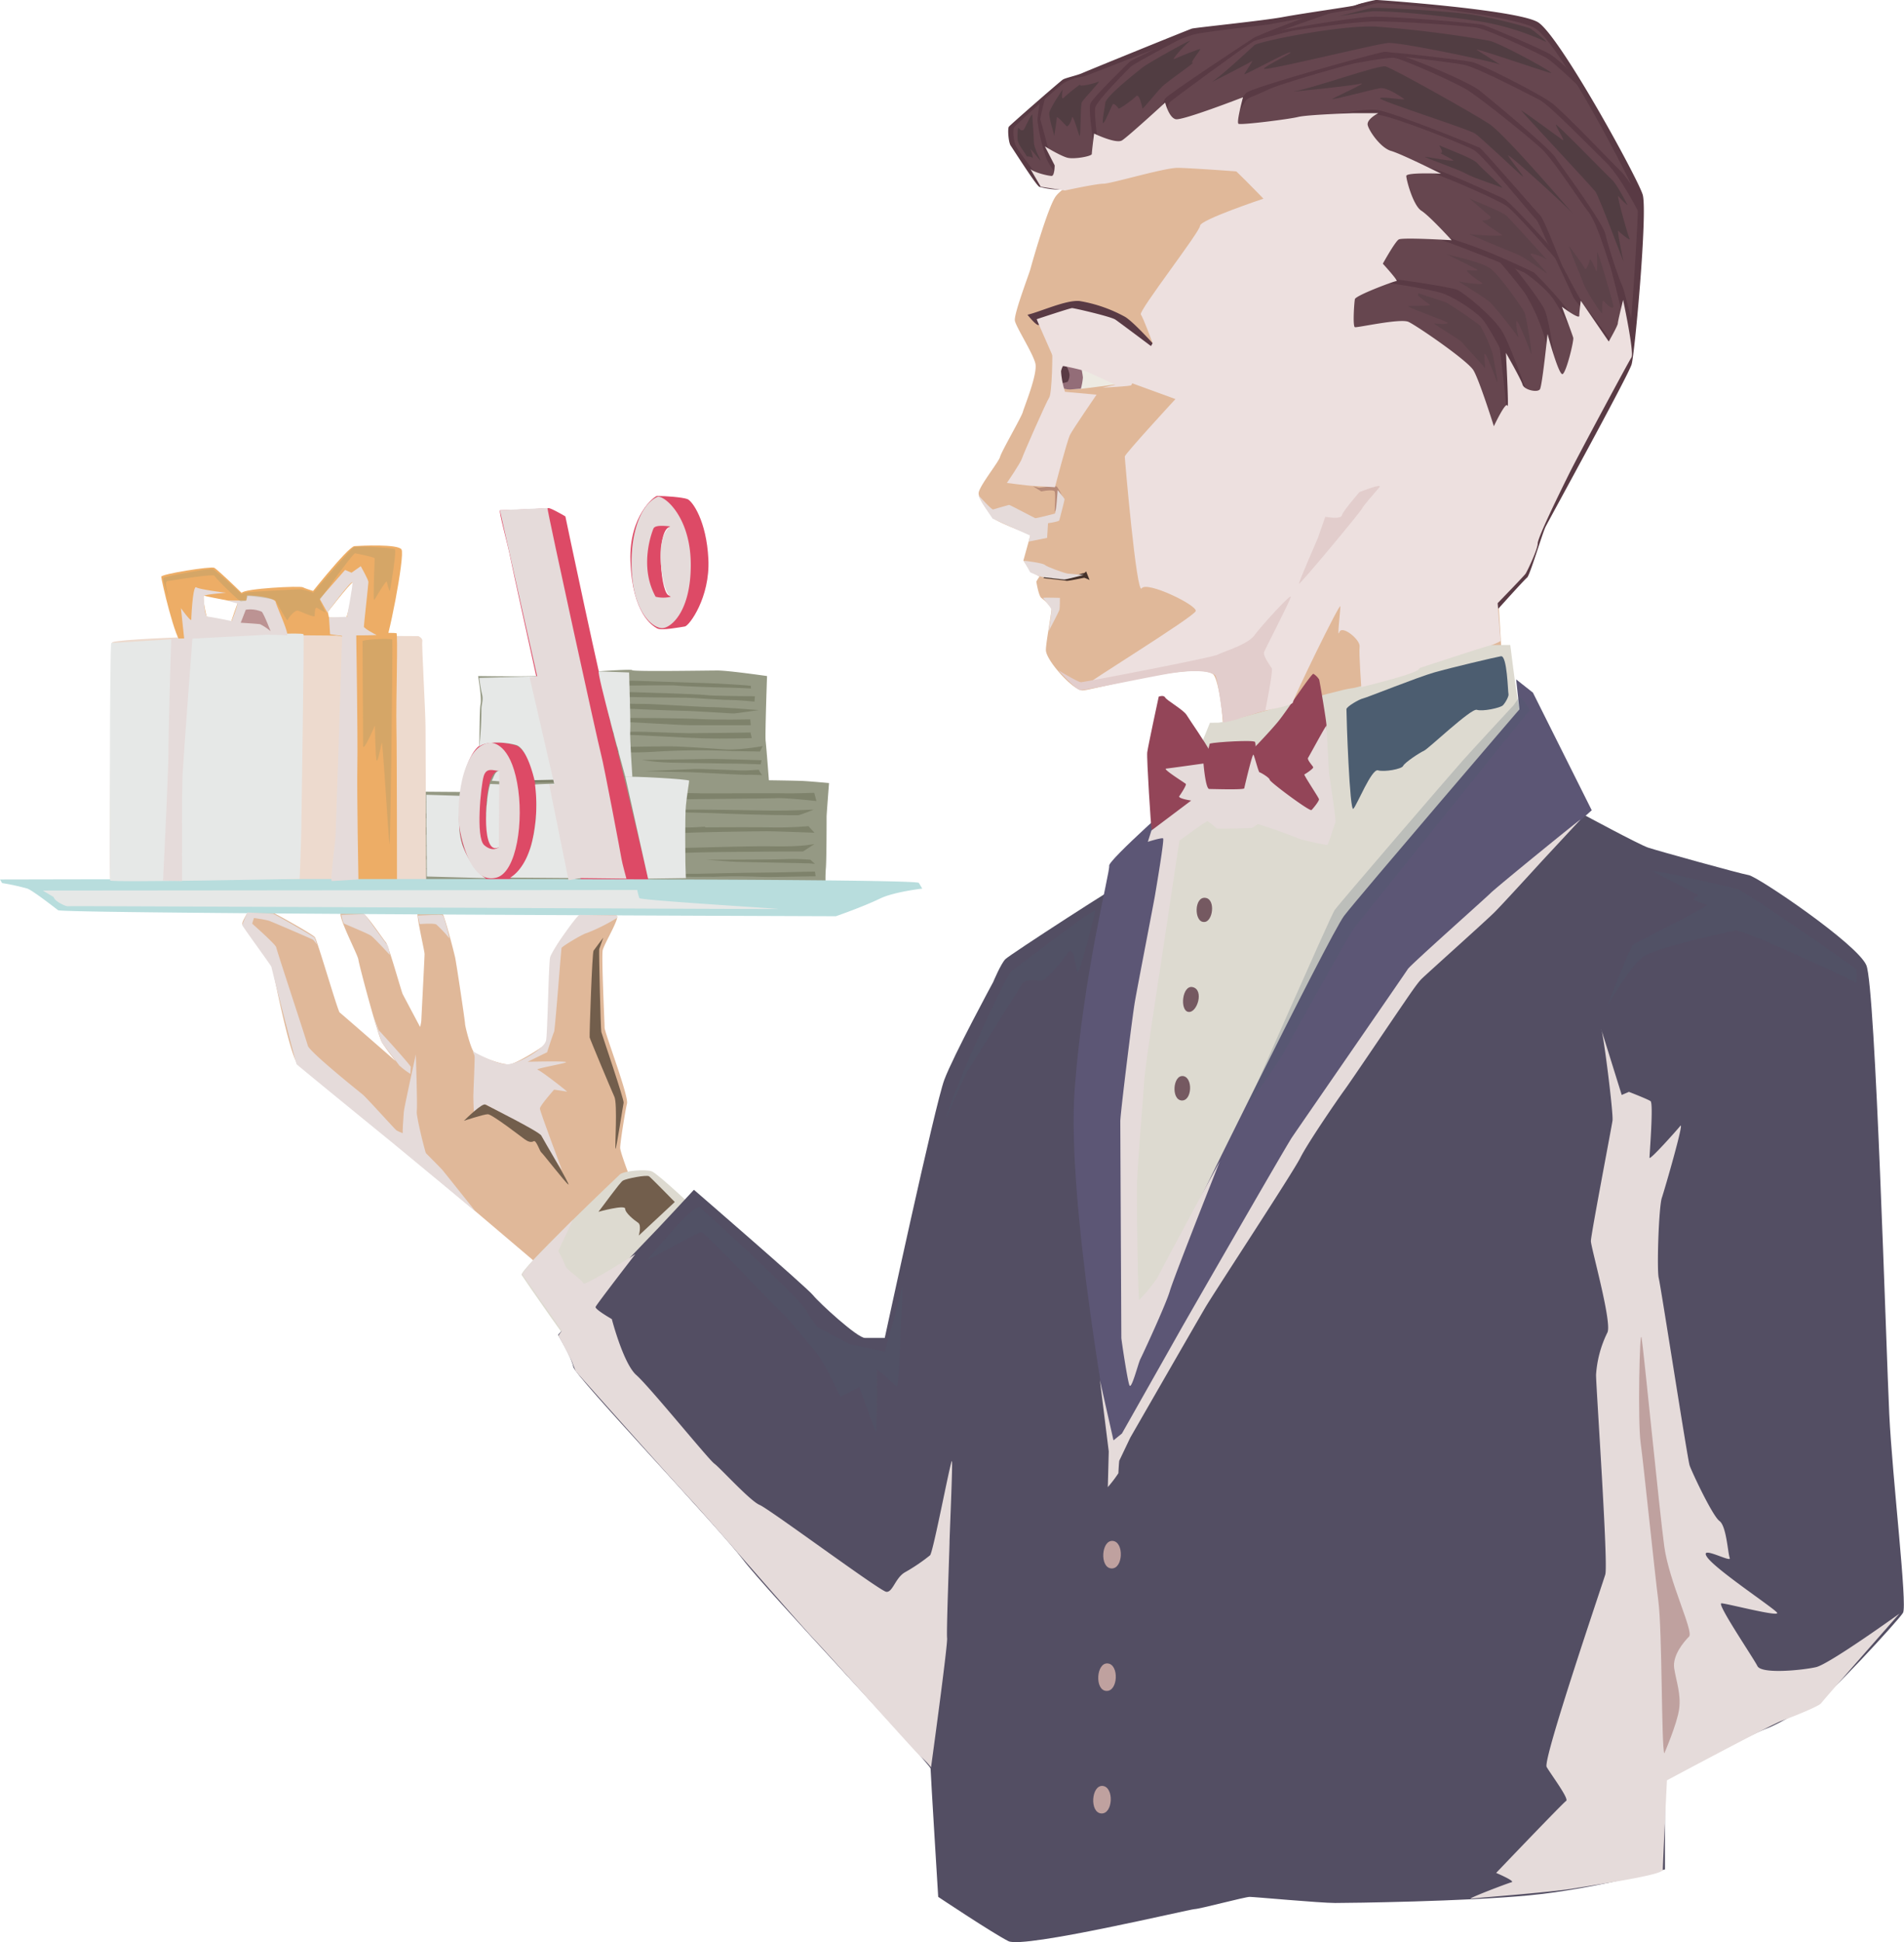 <svg xmlns="http://www.w3.org/2000/svg" viewBox="0 0 586.68 598.24"><g style="isolation:isolate"><g id="C"><path d="M411.87,287.22c3.61-16.87.27-36-1.61-37.36-5.45-4-37.45,5-40.26,5s-11.25-9.24-11.25-12.46c0-2.06,1.29-8.68,1.77-12.74a13,13,0,0,0-3.21-3.32c-.67-.66-1.21-3.24-1.51-5,1.06-1.87,1.06-1.52,1.06-1.52l-2.81-1.62-2.23-3.37,2.2-7.94s-10.82-4.05-11.63-5.25-4.37-5.49-4.37-7.5,6.22-9.64,6.62-11.25,6.56-12.18,7-13.79,4.66-11.79,3.86-15S349.6,143,349.2,141s4.41-14.46,4.82-16.07,5.22-18.45,7.63-22.07S374.5,94.39,383.75,90,437.18,75.1,441.19,74.7s55.44,9.24,59.06,14.06,24.5,47.81,23.3,56.65-26.51,69.5-26.11,72.31,3.21,45.8,2.41,51.42-76.73,50.22-76.73,50.22Z" transform="translate(-36.48 -42.19)" fill="#e0b899"/><path d="M233.14,410.75c-.58-.38-5.57-13.43-5.57-15s1.53-11.32,2.11-13.63-6.91-21.88-6.91-23.41-1-21.89-.58-23.81,5-9.4,4.42-10.55-6.53-3.26-8.45-2.5-10.94,10.94-11.9,15.55.2,24.76-1.53,26.3-9,5.95-11.13,6.33-10.18-2.69-11.14-3.84-2.68-7.87-2.68-8.64-2.69-18.81-3.08-20.53-3.45-13.82-4.41-14.59-6.33-1.15-7.1-.19,2.11,12.67,2.11,13.82-1,20-1,20.53a10.82,10.82,0,0,1-.38,1.92s-5-9.4-5.38-10.17-4.41-15.16-5.18-15.93-6.14-9-7.68-9.41-5-.95-6.14.2,5.18,13,5.37,14.58,6,23.42,7.3,25.53,4.22,5.76,4.22,5.76-16.7-14.59-17.28-15-6.91-22.27-7.67-23.23-13.82-8.25-15.55-8.83-5.37,1.35-5.57,1.92-1.53,2.5-1.15,3.08,9,12.09,9.22,13.24,5.37,27.45,7.87,29.75,25.91,21.31,28,22.84,49.52,41.85,49.52,41.85Z" transform="translate(-36.48 -42.19)" fill="#e0b899"/><path d="M251.87,415.63c-1.06-.88-12.66-11.95-14.59-12.65s-8.61-.18-9.84,1-31.1,29.53-30.23,30.93,16.7,24.43,18.1,25S251.87,415.63,251.87,415.63Z" transform="translate(-36.48 -42.19)" fill="#dddad0"/><path d="M208.43,453.36c1.88-2.35,24.93-26.82,27.75-29.64s14.12-15.05,14.12-15.05,34.81,30.1,36.69,32.46,13.65,13.17,16,13.17h6.11s15.53-72,18.35-79.51,15.06-30.11,15.06-30.11,2.35-5.64,3.76-7.05,36.23-24,39.52-25.41,112.91-27.28,115.26-26.34,23.05,7.05,23.05,7.05,17.41,9.41,20.23,10.35,28.23,8,31,8.47,33.41,21.17,36.23,27.76,6.11,118.55,7.06,138.31,5.64,58.81,4.23,61.16-24,26.82-26.82,27.76-10.35,6.11-15.52,8-31,15.52-31,15.52V618s-22.11,6.11-41.87,8-55.05,2.35-59.75,2.35-24.93-1.88-26.35-1.88-15.52,3.76-16.93,3.76-52.69,12.23-57.4,9.88-21.64-13.64-21.64-13.64-2.35-38.11-2.35-39.52-50.81-55.05-57.87-64.45-51.75-56.46-52.22-59.28S208.43,453.36,208.43,453.36Z" transform="translate(-36.48 -42.19)" fill="#534e63"/><path d="M130.4,227.41s13.25-16.87,15.32-17,13.25-.69,14.46,1-4.3,29.78-5.51,30.12-24.62-1.2-24.62-2.23.87-7.41.87-7.41,11.7,1,12.22.52,2.75-10.84,2.06-10.84-8.95,10.67-8.95,10.67Z" transform="translate(-36.48 -42.19)" fill="#edad66"/><path d="M124,241.18c0-.52,15.15.86,15.32-.34s-2.75-14.81-3.1-15.32-5.51-1.9-6.37-2.42-18.24.35-18.93,1.73-6.2,16.52-5,16.69S124,241.18,124,241.18Z" transform="translate(-36.48 -42.19)" fill="#edad66"/><path d="M183.8,250.43c8.57.11,18.43.22,23.14-.32s24.32-2,24.32-1.5,23,.11,26.35.11,15.22,1.71,15.22,1.71-.65,18.22-.43,20,1,12.1,1,12.1,8.46.11,10.61.22,7.92.64,7.92.64-.75,9.64-.75,10.28,0,12.64-.21,15.75a38.86,38.86,0,0,0-.11,4.61c-17.35,0-53.67,1.5-57.95,1.5s-72.42-.32-72.42-.32L162.59,286s11.78.11,13.5.11,6.75.1,6.75.1.64-5.89,1.07-9,.21-16.29.64-18.11S183.8,250.43,183.8,250.43Z" transform="translate(-36.48 -42.19)" fill="#959984"/><path d="M267.82,253.43c-.9-.15-10-.75-13.56-.82s-19.56-.68-20.53-.68-2.33-.07-2.33-.07-6.89.15-7.41.07-12.14,1.65-15.44,1.5-19.63.6-19.63.6l10.49.6c1.42.07,11.16.22,12.89.15s16-1.43,16.48-1.43h2.32s13.12-.15,13.72,0,11.91.6,14.16.6,8.91.3,8.91.3Z" transform="translate(-36.48 -42.19)" fill="#7e826b"/><path d="M269.09,256.65s-13.33-.07-15.21-.37-22.7-.9-23-.9-5.32.6-7.64.67-20.53-.07-23.31.23-11.61.15-11.61.15l-.37,1.5s.07.37,5.32-.15,18.58-.6,20-.6,17.46-.38,17.83-.3,15.14.22,16.86.22,10.27.68,13,.68,8,.52,8,.52Z" transform="translate(-36.48 -42.19)" fill="#7e826b"/><path d="M270.29,260.92c-.67-.07-11.24-.9-14.16-.9s-18.13-1-20.83-1-4.72-.07-4.72-.07-14.61-.08-15.29,0-16.85.75-17.83.75-10.19.37-10.19.37l-.37,2.25s7.71-.9,10.49-1.2,20.9-.45,22.18-.6,11.16,0,11.16,0,11.39.53,15.88.6,15.37.9,16.19.83S270.29,260.92,270.29,260.92Z" transform="translate(-36.48 -42.19)" fill="#7e826b"/><path d="M267.67,263.77s-10,.22-15.21-.08-21.73-.37-21.73-.37-2.47,0-4.5-.07-15.88-.3-18.65-.08-17.31,1.27-17.31,1.27,18.43.08,18.81,0,11.16.15,16.18.08,18.88,1,24.05,1.05,18.51,0,18.51,0Z" transform="translate(-36.48 -42.19)" fill="#7e826b"/><path d="M267.74,267.82s-15,.22-18.8.22-12.82-.52-17.31-.45-9.29,0-13.71-.07-16.71-.38-17.46-.38-8.77-.37-8.77-.37l17.91,1.42c.9.08,11.46.15,18.43.3s18.06.9,24.95,1.12,15.14-.07,15.14-.07Z" transform="translate(-36.48 -42.19)" fill="#7e826b"/><path d="M271.49,272s-7.27,1.35-12,1-12.51-.83-15.51-.9-14,.15-14.91.15-12-.6-13.79-.53-15.06.08-15.06.08,11.62,1.95,16.26,1.8,12.29.82,22.86.07a221.51,221.51,0,0,1,22.63-.15l8.69.15Z" transform="translate(-36.48 -42.19)" fill="#7e826b"/><path d="M271.12,276.36c-.23,0-13.34-.45-16.71-.38s-20.16.3-20.16.3a70.53,70.53,0,0,0,9.52.83c5.09.07,17.38.3,19.25.3s7.87.22,7.87.22Z" transform="translate(-36.48 -42.19)" fill="#7e826b"/><path d="M270.29,279.28s-4,.3-5.77.22-12.66-.52-14-.44-15.43.67-15.43.67,12.81.3,13.71.3,16.86.9,18,.82,4.72.15,4.5.08A7.81,7.81,0,0,1,270.29,279.28Z" transform="translate(-36.48 -42.19)" fill="#7e826b"/><path d="M196,276.21c.68,0,5.55.45,8.4.52s12.81.53,12.81.53l.37,1.5s-4.94.37-7.42.37-11.61-.45-11.61-.45Z" transform="translate(-36.48 -42.19)" fill="#7e826b"/><path d="M199,281.68c.3,0,5.09.52,7,.45s9.29-.23,9.29-.23l.68,1.65s-4.42-.22-6.82-.37-9.22.07-9.22.07Z" transform="translate(-36.48 -42.19)" fill="#7e826b"/><path d="M287.38,286.4c-1.35,0-4.95.22-9.6.15s-25.32.07-25.7,0-16.85-.15-17.08-.15,1.05,1.72,1.05,1.72a64.15,64.15,0,0,0,8.62.38c3.14-.23,27.42-.3,30.87-.45s12.51.89,12.51.89Z" transform="translate(-36.48 -42.19)" fill="#7e826b"/><path d="M287.23,291.57c-.38,0-7.35.37-12.74.3s-22.93-.38-25.85-.3-14-.75-14-.75l.3,1.42s15.43.15,24.12.53,22.86.6,23.46.52S287.23,291.57,287.23,291.57Z" transform="translate(-36.48 -42.19)" fill="#7e826b"/><path d="M285.58,296.66a109.07,109.07,0,0,1-11.69.38c-8.24-.08-18.88,0-19.93,0s1.42-.38-2.33-.08-17.23-.07-17.23-.07.83,1.72,1.13,1.72,8.76.3,13.48.08,21.21-.45,23.83-.45,14.61.45,14.61.45Z" transform="translate(-36.48 -42.19)" fill="#7e826b"/><path d="M287.38,302.21c-.45-.08-2.63.82-12.82.67s-29.59.75-32.29.45a29.39,29.39,0,0,0-4.27-.22l1.57,2.39s3.6-.45,9.82-.67,15.73-.23,21.13-.3,13.41-.07,13.41-.07Z" transform="translate(-36.48 -42.19)" fill="#7e826b"/><path d="M286.18,307a66.56,66.56,0,0,0-8.4-.15c-5.09.15-23.9.15-23.67.15s6.89.6,10.41.68l21.43.45,1.65.15Z" transform="translate(-36.48 -42.19)" fill="#7e826b"/><path d="M287.6,310.67c-.45-.07-11.31.3-16,.3s-17.69.3-20.61.38-12.14-.23-12.14-.23.68,1.05,1,1.05,11.46.15,14.76.08-2.18.15,4.87-.08,10.56.23,15.21.15l13.11-.22Z" transform="translate(-36.48 -42.19)" fill="#7e826b"/><path d="M165.92,289.24c2.69-.37,7,1.13,14.31,1s19.78,0,21.13,0,6.59,0,7.12.07,10.56-.52,10.56-.52l-.52-.82s-5.85-.3-10-.15-17.83-.15-19.85-.23-16.11.23-16.11.23Z" transform="translate(-36.48 -42.19)" fill="#7e826b"/><path d="M165.54,292.77c.68,0,8.84-.15,13.34-.15s17.38,1.27,19.71,1.35,21.28-.45,21.28-.45l.37,2.17s-8.92,0-11.91-.08-16.56-.07-18.29-.15-12.43-1-14-1.12-10.64-.07-10.64-.07Z" transform="translate(-36.48 -42.19)" fill="#7e826b"/><path d="M166.07,297c.9-.07,7.49.23,10.49.23s15.81.9,18.35,1,12.67.23,14.77.15,11.08.23,11.08.23a53.12,53.12,0,0,1-7.56.75c-3.3,0-17.16.07-19.26.3s-15.36-.53-19-.3-9.29-.15-9.29-.15Z" transform="translate(-36.48 -42.19)" fill="#7e826b"/><path d="M165.77,302.66c.75,0,7-.38,11.84-.75s17.3.15,17.6.22,13,.08,13.49.08,13.11.6,13.11.6-8.16,1.05-11.39,1.05-24.35-.38-26.74-.38-11.62-.37-11.62-.37a3.17,3.17,0,0,0-1.42-.23C169.89,303,165.77,302.66,165.77,302.66Z" transform="translate(-36.48 -42.19)" fill="#7e826b"/><path d="M166.67,305.8c.22,0,7.79.15,13.93-.22s16.41.6,17.91.6,12.21.22,12.21.22-8.61.3-10,.38-7,.6-14.31.52-15-.37-16.11-.37-4.87.07-4.87.07l-.3-1.2Z" transform="translate(-36.48 -42.19)" fill="#7e826b"/><path d="M167,309.7c.6-.07,12.28.15,14.16,0s10.26-.07,10.26-.07,9.14.22,10.94.29,11.39-.59,11.62-.59l7.34.3-.15,1.49s-15.44.08-18.36.23-12.29.3-12.29.3-15-.68-16.78-.68A45.35,45.35,0,0,1,167,309.7Z" transform="translate(-36.48 -42.19)" fill="#7e826b"/><path d="M254.75,214.4c-.57-11.82-4.95-17.92-6.48-18.49s-6.67-.95-9.33-.95c-.77,0-8.69,6.1-8.2,20,.57,16.39,6.86,20,8.2,20.78s7.24-.39,8.57-.58S255.33,226.22,254.75,214.4ZM242.9,225.64c-2.85.52-4.4-19.39-.26-21.08C246.16,203.12,245.74,225.12,242.9,225.64Z" transform="translate(-36.48 -42.19)" fill="#dd4a66"/><path d="M195.53,271.8c-2.05-.64-8-1.8-10.88-.21s-6.25,8.4-6.78,21.21,6.89,21.65,12.28,21.22,10.55-6.57,11.52-21S197.58,272.45,195.53,271.8Zm-5.82,31.45c-5.06-.32-4.27-24.24.65-23.59C193.59,280.1,194.78,303.58,189.71,303.25Z" transform="translate(-36.48 -42.19)" fill="#dd4a66"/><path d="M190.57,199.37c1.77,0,14.22-.53,14.89-.67s5.23,2.55,5.23,2.55,10.72,51.23,15.15,68.52S236.7,315,236.7,315s-20.65,1.47-20.78.26-21.19-96.14-22.13-101S190,199.37,190.57,199.37Z" transform="translate(-36.48 -42.19)" fill="#dd4a66"/><path d="M167.8,314.88s-.2-44.2-.2-48.62-1.21-25.52-1-26.52-1.2-1.61-1.2-1.61-42-.2-43.2-.4S71,238.74,71,240.14s-1.21,74.14-.41,74.74S167.8,314.88,167.8,314.88Z" transform="translate(-36.48 -42.19)" fill="#eddace"/><path d="M89.26,315.2s.86-40.63.86-48.37,1.38-28.92,2.24-28.92,12.91-.52,14.11-.52a49.33,49.33,0,0,1,5.34.86s-4.31,1.38-4.31,2.07-1,31.67-1.54,42.17-1.21,32.36-1.21,32.36Z" transform="translate(-36.48 -42.19)" fill="#edad66"/><path d="M158.8,315.72s0-41.32-.17-49.41.52-28.92,0-29.09-15.49-.17-15.49-.17l-2.93.86,3.44.69s.52,25,.35,30.64.34,38.73.34,40.28-.51,5.85-.51,5.85Z" transform="translate(-36.48 -42.19)" fill="#edad66"/><path d="M114.39,228.61c0-.69-10.84-11-11.88-11.53S86.16,219,86.16,219.83s4.3,19.8,6.54,20.83,25.13-3.27,25-3.78-4.13-2.24-4.13-2.24-13.26-2.07-13.43-2.58-1.55-6.72-.69-6.37S114.39,228.61,114.39,228.61Z" transform="translate(-36.48 -42.19)" fill="#edad66"/><path d="M412,264.79c3.76-.34,36.92-10.25,41-10.6s40.33-13.33,42-13.33h6.84s1.36,10.94,1.71,13,1,6.84,1,6.84S404.87,425,404.53,426.37s-25.31,62-25.31,62-8.54-56.06-8.54-57.42,17.09-109,17.77-112.81,20.85-53.32,20.85-53.32Z" transform="translate(-36.48 -42.19)" fill="#dddad0"/><path d="M503.65,251.46l1,9.23s-49.56,57.77-54,63.58S398.71,426.13,395,435s-10.6,27.68-10.26,26.66,1.71-76.91,2.39-84.43,9.58-71.1,10.26-74.52,3.76-16.06,3.76-16.06-23.25,20.51-22.9,22.21-7.86,32.82-10.6,68.37,11.55,111.68,11.55,111.68,43.14-76.13,49.29-84.68,40.34-59.82,43.07-62.55,55.38-49.91,55.38-49.91l-18.12-36.23Z" transform="translate(-36.48 -42.19)" fill="#5c5675"/><path d="M409.25,271.23c2-.5,13.55-1.18,13.94-.5s.39,8.64.59,10.33-1.37,6.95-1.37,6.95-14.93.51-14.93-.34-.2-8.81,0-9.66S409.25,271.23,409.25,271.23Z" transform="translate(-36.48 -42.19)" fill="#934558"/><path d="M409.41,273.83c-1.41-2.82-6.35-9.83-7.3-11.41s-6.09-4.47-6.59-5.37-2-.28-2-.28-3.32,15.36-3.54,17.17,1.16,23.34,1.35,23.75,9.85-5,11.44-6.54,8.88-6.72,9.08-7.42S409.41,273.83,409.41,273.83Z" transform="translate(-36.48 -42.19)" fill="#934558"/><path d="M422,273.48c1.22-1.22,5.58-5.76,8.2-8.9s10.47-15.18,11-14.83a5.45,5.45,0,0,1,1.74,1.74c.18.52,2.27,12.91,2.27,14.14s-.7,9.59-.7,10.29,1.4,15.71,1.22,16.41-1.74,6.8-2.26,6.45-8.21-3.84-11.17-6.63-11.52-7.85-11.52-8.72S422,273.48,422,273.48Z" transform="translate(-36.48 -42.19)" fill="#934558"/><path d="M408,318.76c-3.62-.61-3.66,7.52-.53,7.42C410.19,326.28,411.13,319.28,408,318.76Z" transform="translate(-36.48 -42.19)" fill="#755961"/><path d="M404,346.25c-3.26-.77-4.07,7.21-1.35,7.63S407.58,347.09,404,346.25Z" transform="translate(-36.48 -42.19)" fill="#755961"/><path d="M401,373.64c-3.16-.32-3.66,7.31-.42,7.52S404.13,374,401,373.64Z" transform="translate(-36.48 -42.19)" fill="#755961"/><path d="M36.48,313.09c3.51,0,282.07-.7,283.12,1.05l1.06,1.76s-8.76,1-13,3.06c-5.5,2.65-13.63,5.45-13.63,5.45s-238.21-.78-239.62-1.84-7.73-6-9.48-6.67a66.66,66.66,0,0,0-7.8-1.7Z" transform="translate(-36.48 -42.19)" fill="#b8dddd"/><path d="M348,81.18c-1.27,7.17,8.19,17.15,10.24,17.92a19.44,19.44,0,0,0,7.16.76c.77-.25,19.45-6.9,27.13-8.7s45.54-2.81,49.38-.25,1,21.24.26,23.79-6.4,19.71-6.14,22.52,5.88,28.4,5.88,28.4,21.75,11.77,22,13.31,6.65,20,12.53,26.35,20.47,23,21.5,22.52,7.16-5.89,7.67-7.16,5.63-16.12,6.91-17.92,25.33-45.54,26.1-48.61,4.61-46.06,3.07-51.43-23-49.64-33.52-53.22-48.1-8.19-53.22-5.89-45.8,7.93-49.38,7.93-36.34,15.1-38.9,14.84S348,81.18,348,81.18Z" transform="translate(-36.48 -42.19)" fill="#66464f"/><path d="M442.92,169.35c1-1.74,8.22-16.68,9.72-17.93s7-5.23,8.72-5.73,15.19,4.73,15.94,9-2.25,18.18-3.49,23.66-11,15.44-13.45,16.44-7.47,1.74-9,3.74-5.23,6-6.22,6.22l-10,2.49Z" transform="translate(-36.48 -42.19)" fill="#e0b899"/><path d="M353.08,139.14c3.9-.89,11.95-4.66,16.1-4.22a44.21,44.21,0,0,1,14,4.88c2.86,1.78,9.35,9.1,9.35,9.1l-1.3.23s-10.13-7.11-14-8.22a49.35,49.35,0,0,0-10.65-1.55c-1.55,0-9.34,3.33-10.38,2.89S353.08,139.14,353.08,139.14Z" transform="translate(-36.48 -42.19)" fill="#593a44"/><path d="M363,152.07c1.84.4,8.16,2,9.86,2.5s9.28,5.63,8.88,5.76-12.29,1.74-13.48,1.74-3.81-.13-3.81-.13Z" transform="translate(-36.48 -42.19)" fill="#edeae2"/><path d="M363,152.07c.08-.52,5.78,1.26,6.06,1.49a23,23,0,0,1,1.1,4.9,18.78,18.78,0,0,1-.63,3.46l-3.18.23a7.06,7.06,0,0,1-1.9-.21S361.93,159.25,363,152.07Z" transform="translate(-36.48 -42.19)" fill="#936d78"/><path d="M362.8,154.1c.08-.28,1.07-.5,1.43-.36a7.88,7.88,0,0,1,1.79,3.72,4.17,4.17,0,0,1-.57,2.35c-.22.08-1.93.58-1.93.36s-.64-2.28-.72-3S362.8,154.1,362.8,154.1Z" transform="translate(-36.48 -42.19)" fill="#593a44"/><path d="M362.46,153.16A85.53,85.53,0,0,1,372,155.4c2,.72,9.7,4.93,9.7,4.93S373.53,154,373,153.4s-11.15-3.21-11.15-3.21Z" transform="translate(-36.48 -42.19)" fill="#b78b79"/><path d="M357.34,193.56c1.06-.23,3.75-.58,4.1,0s0,6.32,0,6.32l2.34-4.8a15.9,15.9,0,0,0-1.64-3c-.47-.35-5.5.35-5.5.35l-1.87-.47Z" transform="translate(-36.48 -42.19)" fill="#b78b79"/><path d="M351.21,204c-.82-.35-2.61-.8-2.61-1.15a23.88,23.88,0,0,0-.67-2.48,52.33,52.33,0,0,1,5.33,2.55c.47.47,3.22,2.48,3.22,2.48Z" transform="translate(-36.48 -42.19)" fill="#44312a"/><path d="M473.67,158.16c-.2-1.95-8.9-7.27-9.93-7.58s-8.5,4.2-9,4.81-3,8.3-2.36,9.22,5.53,8.19,6.87,8.81,2.55,1,2.55,1-1.84,1-2.76.82a47.48,47.48,0,0,1-6.14-1.43c-1-.52-2.15-3-2.15-3,0,1.43.41,6.45,0,6.65s-4.3,3.89-4.2,4.61a10,10,0,0,1,0,1.22,2.53,2.53,0,0,0,1.47.21c.61-.3,4.51-3.27,5.63-3.48s9.12-3.07,10.14-4.3,1.23-6.65,1.23-7.47-4.92-4.1-5.94-5-4.3-1.33-4.3-1.33l.51-1.54s3.48.31,4.51.51,3.89,2.15,4.2,2,1.94-3.17,1.84-3.89a51.69,51.69,0,0,0-2.77-5.43s3.79,1.13,4.2,1.64,2.26,8.4,2.36,9.83-2.87,10.85-3,11.16-9,4.51-10.14,4.92-8,3.89-8.5,4.19a12.66,12.66,0,0,0-1.63,2.24c0,.19.1.29.2.22.61-.41,13.1-4.3,14.44-4.81a33.19,33.19,0,0,0,7.37-5.53C469.48,176,473.88,160.1,473.67,158.16Z" transform="translate(-36.48 -42.19)" fill="#b78b79"/><path d="M358.42,219.58c1.46.23,4.71.35,6.25.47s5.11-1.29,5.59-1.29.89-.58.89-.58l1.06,2.68a10.83,10.83,0,0,0-1.62-.7c-.25,0-5,1.05-5.52.93s-7.05-.81-7.05-.81Z" transform="translate(-36.48 -42.19)" fill="#44312a"/><path d="M364.57,100.59a26.48,26.48,0,0,1-7.83-.85c-1-.43-8.12-11.68-8.83-12.68s-1-5.27-.57-5.84,15.81-14,16.66-14.53,4.42-1.28,6-2S402.75,51.3,403.75,51s21.94-2.42,28.06-3.56,21.06-3.24,22.08-3.56a49.19,49.19,0,0,1,6.56-1.71c1,0,43.3,3,49.86,6.83s30.77,48,32.33,53.14-2.42,48.86-3.41,52.28-25.5,48-26.5,50-4.84,15-5.7,15.67-8.83,9.55-8.83,9.55-14.67-16.38-17.52-19.09-6.41-8.12-7.55-9.69a27.58,27.58,0,0,1-2.42-5.13s11,14.39,14.24,17,12.25,13.53,12.25,13.53,6.13-3.85,7.84-7.41S510.88,204,511.59,202s19.8-35.18,20.66-37.46,5.55-9.55,5.84-11.4,3.7-47.44,3-49.86-24.22-49-32.2-52.71-39-7.12-47.72-7.41c-1.14,0-8,2.14-8.83,2.14s-22.94,4-23.93,4.27-20.52,2.28-24.22,3.28-33.34,13-34.19,13a15.46,15.46,0,0,0-5.7,1.86c-1.42,1-15,13-15.39,13.81s-.14,4,.57,5.56,7.27,10.26,8.12,10.69,5.42,1.56,6.84,1.13,25.36-8.83,27.5-9,46.58-3.13,50.85.28.57,22.51.57,22.51-6.41,21.66-6.12,23.22,4,26.5,5,27.78,1.71,2.14,1.71,2.14,7.84-13.82,7.7-13.39-6.13,15.24-6.84,15.24-3.71-1.71-3.71-1.71-5.69-28.35-5.69-29.2,6.69-23.51,6.83-24.79,1.74-18.66-.34-21.08c-1.37-.57-38.55-1.85-48.38.43C387.94,92.19,364.57,100.59,364.57,100.59Z" transform="translate(-36.48 -42.19)" fill="#593a44"/><path d="M365.39,99.31c-.35.09-5.19-4.67-6.69-8.89a56.5,56.5,0,0,1-2.55-11.19c0-1,.7-6,1-6.07a16.27,16.27,0,0,0,1.67-2.11s-1.94,7.57-1.76,8,2.46,9.24,3,10.92,7.48,8.54,7.48,8.54Z" transform="translate(-36.48 -42.19)" fill="#593a44"/><path d="M379.74,94.38c-.26-.53-6.33-7-6.51-9.07s-1.41-9.42-.79-11.18,11.44-12.24,12.06-12.86,15.85-7.83,15.85-7.83l3.34-1.06S386,61.62,384.85,62.77,374.2,73.42,373.93,75.45s.62,9.51.88,10.39,7.31,7.48,7.31,7.48Z" transform="translate(-36.48 -42.19)" fill="#593a44"/><path d="M390,90.59c.09-.35,4.5-16.55,5.46-18s25.62-17.61,27.21-18.66,18.75-7.49,19.19-7.58l8.19-1.4s-24.83,8.54-27.29,9.94-25,17.88-25.89,18.85-4.31,16.46-4.4,16.73S390,90.59,390,90.59Z" transform="translate(-36.48 -42.19)" fill="#593a44"/><path d="M408.89,89.27c.17-.35,9.59-16.73,11.62-18.49s38.92-12,42.35-12.59,26,9.07,29.41,11.8S513.66,87.6,515.6,90.5s14.7,20.17,15.5,23.69a151.07,151.07,0,0,0,4.75,14.88,19.42,19.42,0,0,1,1.06,2.82s3.08,11.53,3,11.88-1,6.52-1,6.25-5.37-23.33-6.51-26.5-3.88-12.76-6.52-16.11S515.25,91.56,511.46,88,492.8,72.54,488.75,70,468.14,60.13,466,60s-9.6,1.24-12,1.68S430.9,68,427.2,69.81s-6,2.38-6.69,3.17-9.69,16.73-9.69,16.73Z" transform="translate(-36.48 -42.19)" fill="#593a44"/><path d="M428,52.29c1.5-.7,24.39-4.66,30.91-4.93s32.58,2,34.42,2.47,18,7.39,20.78,9.07,9,7.92,9,7.92l1.94,4s-9.77-9.68-12.59-11.09-17.08-8.45-21.31-9.07-25.79-2.11-32.22-1.85S439,51,435.74,51.5,422.09,55,422.09,55Z" transform="translate(-36.48 -42.19)" fill="#593a44"/><path d="M463.48,58.28c2.55-.09,24.12,2.47,26.59,3s20.42,9.6,24.39,12.51,20,19.89,21.3,21,5.9,7.86,5.9,7.86v5.43s-5.72-11.35-10.21-15.76S513.84,74.48,510.93,73s-19.19-10-23.24-10.83-21.57-2.81-21.57-2.81Z" transform="translate(-36.48 -42.19)" fill="#593a44"/><path d="M426.23,88.66c1.41-.8,15.67-9.69,16.73-10s13.12-3.35,18.14-2.55,30.38,11.09,31.34,11.62,17.35,19.54,18.67,20.87,6.25,14.7,7,15.93,4.58,9.16,6.78,12,8.89,11.62,9.42,12.85.53,12,.27,12.68-1.76,4.23-1.76,4.23.88-12.95.7-13.83-4.67-9.42-6.25-11.18-5.64-6.69-6-7.57-7-15.15-7.83-16.55-2.91-6.87-3.88-7.66-16-19.46-19-21.14-25.27-10.56-29.67-10.83S446.3,79,443.84,79.94,429.49,89,429,89.18s-4.58.36-4.58.36Z" transform="translate(-36.48 -42.19)" fill="#593a44"/><path d="M440.05,89.71c.27.09,6.25-1.23,8.72-.79s25.27,4.14,29.5,5.28,19.72,8.28,21.65,9.25S513.83,117.71,514,118s2.56,4.75,2.56,4.75-13.12-15.41-16.2-17.34-21.05-10.13-26.24-10.92-24-3.88-25.18-4a57.52,57.52,0,0,0-6,.61Z" transform="translate(-36.48 -42.19)" fill="#593a44"/><path d="M443.4,107.32c.35-.17,15.72-1,22.5.92s11.93,5.6,21.35,8.68,21.39,9,21.83,9.16a132.1,132.1,0,0,1,11.62,13c3,4.14,5.9,23.33,6.08,24.92S522.2,186,522.2,186l-2.9,4.84s4.66-19.9,5-22.45-.45-14-1.41-18.31-5.46-12.24-7.66-15.59-8.1-7.83-9.07-8.36-21-8.54-24.39-9.6-14.39-6.21-15.8-6.57-17-1.69-17.83-1.69a44.76,44.76,0,0,0-4.93,1.22Z" transform="translate(-36.48 -42.19)" fill="#593a44"/><path d="M436.63,136c1.12-.56,18.45-8.33,22.39-8.44s24.53,3,26.55,3.94,11.25,8.21,14.07,13.28,9.79,24.86,10.12,26.32,3.72,15,4,16.32-1.8,15.19-1.8,15.19l-1.35,4.61s1.8-18.23,1.58-20-6.3-22.95-8.78-28.13L501,153.92s-5.85-11.7-8.22-13.95-8.55-6.64-12.94-7.77-16.87-3.37-19.69-3-12.71,4.16-16.2,5.28-7,4.84-7,4.84Z" transform="translate(-36.48 -42.19)" fill="#593a44"/><path d="M457.56,147.62c.9-.56,5.17-4.05,6.19-4.05s9.78,1.69,12.93,3,9.23,10,10.47,11.81.79,24,.34,27.9-2.14,15.87-.91,21.72,2.26,9.22,2.26,9.22a39.8,39.8,0,0,1-3.38-3c-.11-.34-1-9.45-.9-11.48s1.8-21.94,1.8-24.53-.22-17.44-1-18.9-7.88-11.14-9.9-11.81-10.13-2.48-11.37-2.37S457.56,147.62,457.56,147.62Z" transform="translate(-36.48 -42.19)" fill="#593a44"/><path d="M476.91,162s-2.25,15.53-2.93,16.65-3.26,6-3.26,6l4-4.62,1.13-3.71s.78,9.9.56,11.25-.9,12-1.13,13.05a11.6,11.6,0,0,0-.11,2.59L478,206s-.67-13.27-.67-13.95.9-8.44.9-9.56-.45-9.9-.56-11.14S476.91,162,476.91,162Z" transform="translate(-36.48 -42.19)" fill="#593a44"/><path d="M498.17,145.93s3.15,24.64,3.15,31.62v8.89s-1.57,3.6-.67,13.05,3,21.82,3,21.82l2-2.13s-2.7-12.72-3-15.08-1.23-10.8-.56-13.73a35.36,35.36,0,0,0,.68-7.2c0-.67-.57-19.46-1.13-21.83s-1.57-11.58-1.57-11.58Z" transform="translate(-36.48 -42.19)" fill="#593a44"/><path d="M524,148.47c.39.1,4.5,11.2,5.46,12.73s1.15,9.37,1.15,9.37l-1.44,2.4a82.88,82.88,0,0,0-.29-9.09,47.27,47.27,0,0,0-2.48-7.37c-.48-1-2-5.07-2-5.07l-1.25-5Z" transform="translate(-36.48 -42.19)" fill="#593a44"/><path d="M486.51,158.52c1.7,2.54,6.5,13.7,7.77,18.22s6.06,18.78,6.22,20.76,1.69,10.88,1.69,10.88-5.51-16.95-7.06-22.74a185.94,185.94,0,0,0-6.36-18.5c-.7-1.28-2-3.82-2-3.82Z" transform="translate(-36.48 -42.19)" fill="#593a44"/><path d="M513.81,187.45c-.32-2.19,2.19-21.35,2.19-26.37s-1.92-20.49-3.84-24-9.43-13.27-10.17-13.56-4.13-1.48-4.13-1.48,6.49,7.52,8.7,10.77a59.38,59.38,0,0,1,6.93,17.39c1,5.61.59,21.23.15,22.86S512,183.94,512,183.94Z" transform="translate(-36.48 -42.19)" fill="#593a44"/></g><g id="S" style="mix-blend-mode:multiply"><path d="M130,237.56c.26.46-.67,57.22-.67,59.9s-.51,15.44-.51,15.44-58.22,1.18-58.39.5-.17-73.15.34-73.15S129.31,236.39,130,237.56Z" transform="translate(-36.48 -42.19)" fill="#e6e8e7"/><path d="M226.59,324.94a57.38,57.38,0,0,1-9.23,4.62c-1.38.3-7.69,4.15-7.84,4.61s-2,25.22-2.31,25.84-2.15,6.3-2.15,6.3l-6,2.93s12.46-.31,11.84.15-9.84,2-8.76,2.31,9.53,6.92,9.07,6.76-19.53-2.92-20.61-3.07-4.46-.92-5.54-2.92-2.92-6.46-2.92-6.46,7.38,4.15,10.77,4,11.38-4.77,11.84-7.39.77-23.53,1.23-25.53S214.29,324,215.06,324l11.53.15Z" transform="translate(-36.48 -42.19)" fill="#e5dbda"/><path d="M141.68,324s.37,2.46.86,2.71,7.27,3,8.26,3.7,5.79,5.91,5.79,5.91-.25-2.59-.86-3.2-6.9-9.37-6.9-9.37Z" transform="translate(-36.48 -42.19)" fill="#e5dbda"/><path d="M112.48,324.62c.49.12,5.66.73,7,1.23s13.06,5.54,13.43,5.79a9.18,9.18,0,0,1,1.23,1.48,14.36,14.36,0,0,0-.74-2.1c-.24-.37-12.44-7.39-12.81-7.39s-7.89-.37-7.89-.37Z" transform="translate(-36.48 -42.19)" fill="#e5dbda"/><path d="M114.94,324.49a14.92,14.92,0,0,0-.74,2.22s7.27,6.41,7.39,7.27,9.25,28.46,9.74,30.31,15.52,13.93,16.76,14.91,9.73,10.47,10.47,11.09S163,392,163,392.38s9,9.25,9.73,10.11,10.35,12.94,10.35,12.94-25.75-21.32-26.37-21.81S128.12,370.33,127.88,370s-7.76-29.57-7.76-29.94-9-12.57-9-12.94a39.87,39.87,0,0,1,1.6-3.82Z" transform="translate(-36.48 -42.19)" fill="#e5dbda"/><path d="M153.16,359.5c.71.71,9.89,10.85,9.89,11.32s-.12,2.15-.12,2.15a24.55,24.55,0,0,1-3.45-2.62c-.36-.6-5.13-6.68-5.37-7.16s-2.5-7.86-2.5-7.86Z" transform="translate(-36.48 -42.19)" fill="#e5dbda"/><path d="M165.2,324.21l.6,2.62s4.29-.35,5.12.12a40.73,40.73,0,0,1,4.05,4.29s-1.55-6.91-2.14-7.15S165.2,324.21,165.2,324.21Z" transform="translate(-36.48 -42.19)" fill="#e5dbda"/><path d="M168.71,400.36c-.65-.65-4.07-14.38-3.81-15.82s-.29-17.58-.29-17.58-3.71,16.87-3.71,17.78-.73,7.68-.07,8.2S168.71,400.36,168.71,400.36Z" transform="translate(-36.48 -42.19)" fill="#e5dbda"/><path d="M213,417.94s-12.1,12.24-12.51,12.78-3,3.54-3,3.95,12.24,17.13,12,17.54-.95,1.36-.95,1.36,4.07,7.61,4.35,8.43,1,2.58,1,2.58,30,33.73,35.22,39.3,34.13,39,38.48,43.52,31.69,35.36,32.64,35.9a21.7,21.7,0,0,1,3.13,3.27s5.2-37.82,4.95-39.82.75-27.75.75-29.5,1-23.75.75-25-5.75,28-6.75,29a56.81,56.81,0,0,1-7.75,5.25c-3,1.75-3.75,6.25-5.75,6s-36-25.5-39-26.75-12.25-11.5-14-12.75-20-23.75-24-27.25S225,448.5,225,448.5s-5.25-3-5-3.75,12.25-16.25,12.25-16.25-15.75,10-16,9-5.25-4.25-5.5-5.25a44.64,44.64,0,0,0-2.25-4.75Z" transform="translate(-36.48 -42.19)" fill="#e5dbda"/><path d="M391.27,298l12.25-9.22s-4.19-.62-3.66-1.36,2.3-3.45,2-3.77-7.22-4.6-6.07-4.71,11.52-1.57,11.52-1.57.63,7.85,1.78,7.85,10.68.32,10.78-.21,2.51-10.78,2.83-10.36,1.57,5.44,1.88,5.44,3.14,1.68,3.14,2.31,12.35,9.84,12.88,9.31,2.4-2.82,2.3-3.35-4.81-7.53-4.5-7.64,2.83-1.78,2.72-2.2-2-2.3-1.57-2.93,5.65-10.36,5.65-9.84.74,13.09.74,14,2.4,15.18,2,15.91-2.19,6.81-2.51,6.81-7.85-1.47-9.1-2.1-11.83-4.39-12.25-4.29-1.57,1.15-2,1.15-10.47.42-10.78.11a17.55,17.55,0,0,0-2.73-2.2c-.42-.11-8.68,6-8.68,6s-3.67,24.28-4.61,30.67-6,38.52-6.28,43.86-2.2,26.07-2.2,33.5.31,33.5.73,33.39a46.88,46.88,0,0,0,5.66-6.91c.2-.73,19.47-36.43,19.15-35.69s-14.13,35.59-15.39,39.88-8.47,19.79-9.1,21-2.72,9.53-3.35,8.06S382,454.75,382,454.33s-.32-64.59-.32-66.79,3.66-32,4.5-36.85,5.76-30.15,6.18-32.66,2.93-17.27,2.51-17.59-4.71,1.05-4.71,1.05Z" transform="translate(-36.48 -42.19)" fill="#e5dbda"/><path d="M495.81,317.25c-1.78,1.77-24.73,22.14-25.54,23.44s-33.79,49-35.73,51.89-33,56.9-34.27,59.17-18.1,32-18.1,32l-2.59,2.1-4.2-18.59,2.74,22s-.13,5.2-.29,11a39.62,39.62,0,0,0,3.2-4.19l.06-.1c.09-1.79.18-3.12.27-3.84l3.39-7.11s20.37-35.41,23.12-40.09,27-41.55,29.26-46.08S448.45,381.1,450.71,378s14.23-20.86,17-24.9,5.34-7.92,6.79-9.37,19.89-17.95,22.47-20.53,12.61-13.58,13.91-15,12.61-13.58,12.61-13.58C522.81,294.94,497.59,315.47,495.81,317.25Z" transform="translate(-36.48 -42.19)" fill="#e5dbda"/><path d="M529.85,359.17c.64.95,3.81,26,3.49,28.21s-6.66,35.19-6.66,37.09,6.66,25.36,5.07,28.21a34.33,34.33,0,0,0-3.48,13c0,3.8,3.8,58.32,2.85,61.49s-19.33,57.06-18.07,59.28,7,9.82,6,10.46-21.56,22.18-21.56,22.18,6,2.54,4.76,2.86-14.58,5.39-12.37,5.07,24.09-1.9,31.7-3.17,27.26-4.12,27.26-5.71,1.27-27.57,1.27-27.57,32-17.12,35.5-18.39,11.41-4.44,12.05-5.39,24.09-27.57,24.09-27.57-21.56,15.53-25.68,16.48-16.8,2.22-18.07-.32-12.68-19.33-11.09-19.33,18.38,4.43,17.12,2.85-19-13.31-21.56-17.12,7.61,1.9,7,.32-1-9.83-3.17-11.41-8.56-15.22-9.2-17.12-8.87-55.15-9.51-57.69,0-21.87.95-24.72,7-23.78,5.71-22.19-9.51,10.78-9.51,9.82,1.27-16.79.32-17.43-6.66-2.85-6.66-2.85l-2.22.95Z" transform="translate(-36.48 -42.19)" fill="#e5dbda"/><path d="M354,94.28c1.4,1.17,5.59,2.1,6.52,2.1s.93-3.26.93-3.26l-3-5.83s4.9,3,7,3.5,7.45-.47,7.45-1.17.7-6.29.7-6.29,6.76,3.27,8.62,2.1,13.28-11.64,13.28-11.64,1.16,4.65,3.26,5.12,20.73-6.76,20.73-6.76-2.1,7.69-1.4,8.16,15.6-1.4,18.4-2.1,16.77-1.16,16.77-1.16h7.92s-3.73,1.86-3.26,3.72,4,7,7.22,7.92,15.37,7,15.37,7-10.71-.47-10.71.7,2.09,9.08,4.65,10.71,9.32,9.08,9.32,9.08-15.14-.93-16.3-.23-4.9,7.46-4.9,7.46,4.9,5.35,4.2,5.35-12.58,4.43-12.81,5.59-.7,8.39,0,8.62,14-2.8,16.53-1.63,18.17,11.88,20,14.91,6.29,17.23,6.29,17.23,3.73-7.92,4.2-6.29-.47-16.3-.47-16.3,4.66,8.15,5.12,9.78,4.66,2.56,5.36,1.4,2.33-17,2.33-17,3.49,13,4.66,12.34,3.49-10.25,3.26-11.18-3.5-9.55-3.5-9.55,5.36,4,5.36,2.8.47-4.66.47-4.66l8.61,12.57s2.8-4.89,2.8-5.59,1.63-7.22,1.63-7.22,3.49,16.31,2.56,17.71-16.3,30-19.1,35.63-9.78,19.8-9.78,21.66-3.26,8.62-3.73,9.32-8.61,9.08-8.61,9.08l.93,11.65a15,15,0,0,1-3.26,1.39c-.7,0-24.69,7.92-24.69,7.92s6.06-14,5.82-14.9-4-9.78-5.82-14.68-10.71-20.26-10.71-20.26-9.09,5.12-9.79,4.89-6.52-.93-6.52-1.63-2.79-9.55-2.79-10.25,1.4-12.34,1.16-13-4-4.89-4-5.59-4-24.92-4.89-26.09-4.42-10.24-4-11.17,10.25-24.93,10-26.79-1.87-11.88-2.57-12.58-33.3-3-37.49-3-20.5,4.89-22.83,4.89-11.88,2.09-11.88,2.09l-7.45-1.16Z" transform="translate(-36.48 -42.19)" fill="#ede0df"/><path d="M357.85,226.35c.71-.15,5.22,0,5.22,0s0,3.1-.14,3.66-3.53,7.06-3.39,6.63,1.13-6.35.85-6.91S357.85,226.35,357.85,226.35Z" transform="translate(-36.48 -42.19)" fill="#e5dbda"/><path d="M351.93,214.92c.56,0,5.92.7,6.49,1.27s5.92,2.54,7.05,2.68,4.94.42,4.94.42-5.5,1.41-5.93,1.41-6.2-.7-6.2-.7c-1.27,0-4.38-1.55-4.38-1.55Z" transform="translate(-36.48 -42.19)" fill="#e5dbda"/><path d="M347.41,197.71c-.41.09-4.51,1.27-4.93,1.41s-4-3.81-4.38-4.23c-.28.56,4.24,7.05,4.24,7.05l11.56,5.22-.42,1.84,5.64-1.13s.28-4.09.28-4.52c1.27-.15,3.41-.59,3.48-.88s1.7-6.34,1.62-6.56-2.13-2.79-2.13-2.79-.45,7.14-.89,7.28-5.74,1.48-6,1.4S347.63,197.67,347.41,197.71Z" transform="translate(-36.48 -42.19)" fill="#e5dbda"/><path d="M355.92,140.51c.32,1,5.59,12.68,5.7,13.22s1.4,4,1.4,4,.75-2.8,1.07-2.8a72,72,0,0,1,7.31,1.72c.54.32,9,4.09,8.71,4.09s-3.87.86-3.87.86,8.71-.43,8.81-.76,7.1-11.28,7.1-11.28-10.64-8-12-8.93-12.69-3.54-13.33-3.54S355.92,140.51,355.92,140.51Z" transform="translate(-36.48 -42.19)" fill="#ede0df"/><path d="M112.54,225.65c1.51-.17,8.55.5,8.89,2s4.53,10.41,3.35,10.24-6.54-.17-6.54-.17L95.76,238.9s-2.69,35.74-3,41.62-.17,33.05-.17,33.05l-5.87-.17s1.67-33.55,1.67-40.1.84-34.4.84-34.4h4l-1-9.39S95.42,234,95.42,233s.5-10.57,1.51-9.9,9.23,1.68,9.23,1.68-6.88.5-6.88,1,.17,6.37,1.17,6.37,7.39,1.34,7.39,1.34S110,228,109.52,228a23.66,23.66,0,0,1-3-.84h5.87Z" transform="translate(-36.48 -42.19)" fill="#e5dbda"/><path d="M135,226.66l2.35,4.19s7.55-10.24,7.72-9.23-1.68,10.57-1.68,10.57l-5.54.17.34,5.2,3.69.5s-1.85,58.9-2,61.42-1.68,14.09-1.18,14.09,8.22-.5,8.22-.5-.5-26.68-.33-35.07-.34-40.1-.34-40.1,6.71,0,6.21-.17-3.86-2-3.86-2.52S150,222.12,150,221.45s-2.35-4.86-2.35-4.86l-2.85,2-2-.84Z" transform="translate(-36.48 -42.19)" fill="#e5dbda"/><path d="M112.22,230a9.11,9.11,0,0,1,4.89.61c.61.46,2.75,6,2.75,6a16.45,16.45,0,0,0-3.21-2.14c-.76-.15-6-.46-6-.46Z" transform="translate(-36.48 -42.19)" fill="#bc9393"/><path d="M53,318.5c.33,1.33,3.83,3,4.5,2.83s219.5,1,218.83.84-42.5-2.67-42.83-3.34a14.47,14.47,0,0,1-.67-2.5l-183.16.17Z" transform="translate(-36.48 -42.19)" fill="#e6e8e7"/><path d="M230.33,249.33c0,1.17.5,15.67.34,17.84s.66,14.33.66,14.33h-2.16s-9-32.5-8.17-32.5S230.33,249.33,230.33,249.33Z" transform="translate(-36.48 -42.19)" fill="#e6e8e7"/><path d="M202,250.5l7,31.83-7.83.17s-2.17-9.83-5.67-10.83-9.5-1.17-11.33.5a106.78,106.78,0,0,0,.66-11.67c0-1.5.67-2.67.17-4.5a40.83,40.83,0,0,1-.83-5Z" transform="translate(-36.48 -42.19)" fill="#e6e8e7"/><path d="M188,282.67l4,.33s-.33-3.33-1.67-3.33S188.67,281.5,188,282.67Z" transform="translate(-36.48 -42.19)" fill="#e6e8e7"/><path d="M201.33,283.83s7.84-.5,7.84,0,6.16,28.84,6.16,28.84l-21.66-.17s4.66-2.17,6.83-11.33A49.24,49.24,0,0,0,201.33,283.83Z" transform="translate(-36.48 -42.19)" fill="#e6e8e7"/><path d="M187.5,283.67l4.5.16s3.5,16.67-1.83,19.34S186,288.5,187.5,283.67Z" transform="translate(-36.48 -42.19)" fill="#e6e8e7"/><path d="M167.83,287l10.5.33s-1,8.5.17,13.5,5.33,10.84,7.67,11.84l-18.17-.5Z" transform="translate(-36.48 -42.19)" fill="#e6e8e7"/><path d="M229.17,281.5c1.16-.33,19.66.67,19.66,1.17s-.66,4.16-1,7.66-.16,16.67-.16,17.5.16,4.84.16,4.84l-11.66.16Z" transform="translate(-36.48 -42.19)" fill="#e6e8e7"/><path d="M195.83,283.33c-2.16-11.66-7.18-12.56-8.66-12.33-8.67,1.33-10.5,19.83-8.84,27.67s5,15.5,11.17,13.83S198,295,195.83,283.33Zm-5.66,19.84s-1.84,1.66-4.5-.67-1-18.33-.17-21.17,2.83-1.83,4.83-1.66Z" transform="translate(-36.48 -42.19)" fill="#e5dbda"/><path d="M205.17,198.67c0,1.33,15.66,72.83,16.5,75.83s6.16,31.17,6.33,32.33,1.5,6,1.5,6l-14.17-.16-3.66.66-6-29.66,1.66.33-7.66-33.17,2.33-.33-11.5-51.17Z" transform="translate(-36.48 -42.19)" fill="#e5dbda"/><path d="M239.17,195.17c-6.34,2.83-9,14.33-7.84,25.33s6.5,15.17,9.17,15.17,8.83-5,8.83-19.5S241.5,195,239.17,195.17ZM238.5,226c-5.17-9.33-1.17-19.83-.67-21s3.5-.83,5.17-.67c-3.67,3-3.33,10.34-2.33,15.67,1,5.58,2.5,6,2.5,6A9.88,9.88,0,0,1,238.5,226Z" transform="translate(-36.48 -42.19)" fill="#e5dbda"/><path d="M549.3,582.27c-.91-2.13-.61-37.49-1.83-46.94S542.9,493,542,486.56s-.31-35.67.3-32.31,5.49,53.34,7,64.31,9.15,26.22,7.62,27.74-5.18,5.79-4.57,9.76,2.14,7.92,1.53,12.5S549.3,582.27,549.3,582.27Z" transform="translate(-36.48 -42.19)" fill="#bfa19f"/><path d="M413.78,91.94c1,0,12,11.45,12,11.45s-19.52,6.51-19.52,8.33S387.23,138,388,139.05s3.65,8.85,3.65,8.85l-7.29,12,14.31,5.21s-15.61,16.92-15.61,17.7,3.64,42.94,5.2,40.6,17.18,5.21,16.66,7-34.88,22.9-33.84,22.9,42.17-7.55,44-7.55,9.63-6.76,9.63-6.76,11.56-27.18,12.23-28.37,6.77-16.92,6.77-18.48,2.6-17.18,1.82-18-5.72-5.73-6-6.77-6-32.27-5.47-33.57,7-24.47,7-25.77S439,91.68,439,91.68Z" transform="translate(-36.48 -42.19)" fill="#ede0df"/><path d="M424.71,261.38c1.63-.36,10.15-1.82,10.15-2.86s14.63-31.11,14.63-29.55-1.1,10.29-.31,7.95,6.5,2.34,6.24,4.42.52,12.49.52,12.49,16.4-3.9,17.7-5.46,7-15.1,7-15.1S464.79,196.05,464.53,195s-6.5-3.9-8.59-3.9-14.83-.26-16.91,1.3-1.57-.52-8.85,7.81-9.11,26-9.37,27.85S424.71,261.38,424.71,261.38Z" transform="translate(-36.48 -42.19)" fill="#ede0df"/><path d="M444.83,201.37c1.47.25,4.9.74,5.15-.49s5.4-7.12,5.4-7.12,7.36-2.94,6.13-1.47-5.15,5.89-5.4,6.63-19.38,23.8-19.38,23.06,5.89-14.23,5.89-14.23Z" transform="translate(-36.48 -42.19)" fill="#e2cdcc"/><path d="M362.56,248.63s6.1,3.7,7,3.7,40.49-7.58,42.16-8.5,9.12-3,11.33-6S434.2,225.07,434.2,226s-7.86,16-8.23,17.1,2,4.25,2.4,5-2,12.94-2,12.94-7.58,2.22-8.32,2.59a39.65,39.65,0,0,1-4.62,1.11s-1.67-13.87-2.59-14.61-4.62-2.22-15.71-.18-24.59,5-25.89,4.8S362.56,248.63,362.56,248.63Z" transform="translate(-36.48 -42.19)" fill="#e2cdcc"/><path d="M360.65,149.65c.22.89,0,13.71-.88,15s-8,17.46-8.4,18.78-4.64,7.52-4.64,7.52,6.85.88,7.51.88,7.3.44,7.3.44,3.75-14.36,4.64-16.13,8.18-12.38,8.18-12.38l-9.73-.88s-2-6-.88-9.51Z" transform="translate(-36.48 -42.19)" fill="#ede0df"/><path d="M182.7,367c.18.74-.37,11.07-.37,12.91s.18,5.17.18,5.17,3.33-3.14,3.88-2.58,16.79,8.67,17,10,6.27,10.14,6.27,10.14-6.82-18.08-6.82-19,4.61-6.09,4.61-6.09l-18.82-4.61Z" transform="translate(-36.48 -42.19)" fill="#e5dbda"/><path d="M379.38,516.83c-3.56-.36-4.12,8.23-.47,8.47S382.91,517.18,379.38,516.83Z" transform="translate(-36.48 -42.19)" fill="#bfa19f"/><path d="M377.83,554.57c-3.56-.36-4.12,8.23-.47,8.46S381.36,554.92,377.83,554.57Z" transform="translate(-36.48 -42.19)" fill="#bfa19f"/><path d="M376.28,592.3c-3.56-.35-4.11,8.24-.47,8.47S379.81,592.66,376.28,592.3Z" transform="translate(-36.48 -42.19)" fill="#bfa19f"/></g><g id="L" style="mix-blend-mode:screen"><path d="M352.86,90.35c-.62-1.25-2.65-3.58-2.8-5s0-4.2.31-3.73,1.24,1.4,1.87,0,2.33-4.83,2.33-4,.47,6.07.47,8.25,2.49,6.22,2,5.75-3.27-4-3-3.42.94,3.11.63,2.65S352.86,90.35,352.86,90.35Z" transform="translate(-36.48 -42.19)" fill="#383232" opacity="0.44"/><path d="M361.32,84.07c-.13-1-1.78-5.83-1.52-7.23s4.44-7.73,4.18-7.1-.51,3.3.13,2.66,5.45-4.69,5.2-4.05,4.31-.38,5.58-1-4.57,5.33-5.07,6.34-.26,11.55-.76,10.28-2-6.85-2.29-5.46-1.27,2.92-1.65,2.54-3-3.3-3-2.66S361.32,84.07,361.32,84.07Z" transform="translate(-36.48 -42.19)" fill="#383232" opacity="0.44"/><path d="M377.05,73.93c0-1.94,9.51-9.39,11.41-10.91S405,53.38,403.05,54.9s-5.83,6-4.69,5.45,8.12-3.42,8-3-3.3,4.31-2.41,4.19-7.48,5.45-9.39,7.35-6.09,7.23-6.09,6.73-1-4.82-1.9-3.81-5.33,4.19-5.45,3.81-1.4-1.78-1.78-1.27-2.66,6.34-3,5.71S377.05,74.56,377.05,73.93Z" transform="translate(-36.48 -42.19)" fill="#383232" opacity="0.44"/><path d="M409.83,67.51c3-2,10.37-8.84,13.26-11.49,3.19-1.51,27-6.14,37.27-5.64a353.06,353.06,0,0,1,35.09,4.37c3.53.84,21,10.41,18.81,9.91s-24.52-8.23-22.67-7.06,8.56,5.38,7.22,4.54-30.89-7-34.59-6.72-39.28,9.07-38.28,7.89,9.24-5,8.06-5S419.56,65.66,419.9,65s3-4.53,2.35-4S409.83,67.51,409.83,67.51Z" transform="translate(-36.48 -42.19)" fill="#383232" opacity="0.44"/><path d="M458.85,44.68c1.46-.4,24.51,1,31.23,2a142.09,142.09,0,0,1,17.8,4.2c.67.33,6.54,5,4.53,4a78.82,78.82,0,0,0-21.83-6.38c-11.41-1.68-24.34-2.86-31.06-2.86C456.33,46,449,47.19,449,47.19S457,45.18,458.85,44.68Z" transform="translate(-36.48 -42.19)" fill="#383232" opacity="0.44"/><path d="M435,70.39c6.33-1.06,26.15-8.26,28.39-7.74s27,14.45,32,17.72,27.7,29.93,25.81,27.7-20.82-19.44-20-17.9,5.34,6.89,4.48,6.37S493,84.67,490.93,83.29s-29.76-10.15-29.25-10.84,8.43.86,7.4.18-5.16-3.62-7.4-3.27-15.82,4-14.62,3.27,11.36-5.34,8.6-4.65S434,70.56,435,70.39Z" transform="translate(-36.48 -42.19)" fill="#383232" opacity="0.44"/><path d="M505.21,76.24c.92,1.23,21.68,23.4,22.88,25s8.95,22.7,8.6,21.33-2.06-10-1.54-9.29,4,3.44,3.44,2.41-4.13-13.94-3.44-13.08,3.09,3.27,2.75,2.58-3.44-6.54-4.65-7.57-17.54-17.89-17.37-17,3.09,5.33,2.06,4.65S504.7,75.55,505.21,76.24Z" transform="translate(-36.48 -42.19)" fill="#383232" opacity="0.44"/><path d="M520,118c.17,1.55,4,10.16,4.47,11.7s5.68,9.81,5.68,8.95-.18-4.82.68-3.61,2.93,2.75,2.76,1.37-5-18.06-5-16.34.17,6.88-.35,5.5-1.72-4.12-1.89-3.26-1.2,3.44-1.55,2.58S520,118,520,118Z" transform="translate(-36.48 -42.19)" fill="#383232" opacity="0.22"/><path d="M479.92,86.91c1.2.68,10.49,4,11.7,5.5s8.95,8.26,7.57,7.57-8.6-2.92-11-4.3-13.42-5.16-12.56-5.16,9.63,1.72,8.6,1-4.81-2.41-3.78-2.24S479.92,86.91,479.92,86.91Z" transform="translate(-36.48 -42.19)" fill="#383232" opacity="0.44"/><path d="M489.21,103.25c1.89,1,10,4.13,11.36,5.33S514,123.21,513.3,122.35s-5.85-2.76-5.16-1.72,6,6.53,4.81,5.67-7.22-5.16-9.12-5.85-15.65-6.53-14.62-6.19,10.84.86,10.15.34-6.88-4.47-6-4.47,3.44-.51,2.06-1.55S489.21,103.25,489.21,103.25Z" transform="translate(-36.48 -42.19)" fill="#383232" opacity="0.22"/><path d="M482.16,120.45c1.55.52,10.84,2.41,13.59,4.48s9.8,12,10.49,13.59,2.76,15,1.9,12.38-4.48-11.69-4.48-9.46,1,5.51.52,4.48a124.57,124.57,0,0,0-8.43-10.5c-1.55-1.55-10.67-6.88-9.64-6.54s8.61,1.38,6.89.35-5.34-3.79-4.3-3.79,3.95.35,2.75-.34S482.16,120.45,482.16,120.45Z" transform="translate(-36.48 -42.19)" fill="#383232" opacity="0.22"/><path d="M473.56,132.5c1.54.68,7.74,2.41,8.94,3.09s9.46,6.2,10.15,7.06a48.55,48.55,0,0,1,3.79,8.6c.17,1.2,2.06,10.67,1.2,8.26s-3.78-10.15-3.78-7.92.51,4.65,0,3.79-6-6.54-6.71-7.57-9.81-6.2-8.61-6,5,.34,3.79-.35-12.73-4.82-11.87-5,7.74.17,6.54-.51a35.46,35.46,0,0,1-3.62-2.76" transform="translate(-36.48 -42.19)" fill="#383232" opacity="0.22"/><path d="M88.31,226.08c-.1-1.46-1.41-4.79-.12-4.93s14.09-2.3,14.38-1.59,7.76,8.05,8.19,7.91a6.71,6.71,0,0,1,1.43-.14l.72-1.59s8.19.87,8.48,1.44,3.59,6.61,3.74,6,2.15-3.16,3.16-2.88,5.17,2.3,5.17,1.58,0-2.87.72-2.44,2.59,1.44,2.59,1.44L135,227s10.21-14.52,10.93-14.37,6,1.15,6,1.58-.57,13.36-.14,12.79,3.74-6.32,3.88-5.61.86,3.45,1,2.59,2.15-12.37,1.43-12.66-11.57-1.2-12.72-.49S133,224.78,133,224.78a19.57,19.57,0,0,0-3.88-1.08c-1,0-16.47.83-17,1a5.69,5.69,0,0,0-1.19.5s-8-7.43-8.89-7.72-14.92,2.27-15.21,2.7S88.31,226.08,88.31,226.08Z" transform="translate(-36.48 -42.19)" fill="#a3986a" opacity="0.33"/><path d="M148.19,239.58c1.56-.52,9-.86,9.16-.34s-.52,64.82-.86,62.92-2.08-32.67-2.42-31.12-1.21,6.23-1.56,5.36-.52-10.71-.52-10.71-3.63,8.47-3.63,6.22S148.19,239.58,148.19,239.58Z" transform="translate(-36.48 -42.19)" fill="#a3986a" opacity="0.33"/><path d="M179.43,387.42c.94-.95,5.65-5.5,6.59-5s16.63,8.31,17.25,9.56,9.26,15.69,8.32,15.06-7.85-9.56-8.32-9.88-1.57-3.92-2.35-3.45-1.73.16-2.82-.63-10-7.68-11.3-7.68S179.43,387.42,179.43,387.42Z" transform="translate(-36.48 -42.19)" fill="#725e4c"/><path d="M221.11,334.56c-.11,1,.44,24.64.66,25.51s7.08,20.93,6.87,21.81-2.29,14.6-2.51,14.17.65-13.85-.33-16-7.52-17.77-7.63-18.31.76-26.06,1.2-26.72,3-4,3-4Z" transform="translate(-36.48 -42.19)" fill="#725e4c"/><path d="M220.88,415.45c.94-1.13,6.58-9,7.52-9.6s7.34-1.88,8.09-1.32,7.91,7.9,7.91,7.9l-11.1,10.35s.94-3.2-.19-3.95-4-3-4-4.33S220.88,415.45,220.88,415.45Z" transform="translate(-36.48 -42.19)" fill="#725e4c"/><path d="M252.11,414.13c2.19,1.75,30.11,27.28,32.74,31.61a35.07,35.07,0,0,0,3.58,5.27l10,5.27,10.72,2.25s5.46-19.75,5.46-20.69-1.13,31.23-1.69,31.42-6.21-6.21-6.21-4.89.19,19.57-.38,18.63-5.08-13.55-5.08-13.55l-5.83,3s-5.08-10.92-7.34-13.55-9.6-11.67-11.1-12.79-23.52-24.65-24.46-24.47-16.75,8.85-16.75,8.85S250.23,412.62,252.11,414.13Z" transform="translate(-36.48 -42.19)" fill="#4c5d70" opacity="0.22"/><path d="M327.9,386.82c1-4.08,5.82-15.34,7.18-18.64s11.65-25.81,13-26.78,26-20,25.82-18.64-4.85,20.19-5.43,18.83-1.17-8.54-2.91-6-7,9.13-8.55,8.74-4.66-.59-5.63,1-16.3,26-17.08,27.37S327.9,386.82,327.9,386.82Z" transform="translate(-36.48 -42.19)" fill="#4c5d70" opacity="0.22"/><path d="M504.74,256.76s3.69,3.88,2.92,4.46-52.42,65-53.78,66.59-21.35,37.66-22.52,39.79-10.67,15.34-10.67,15.34,25.82-58.63,27-60.38,36.11-42.31,39.41-46,15.72-17.09,15.72-17.09Z" transform="translate(-36.48 -42.19)" fill="#4c5d70" opacity="0.22"/><path d="M451.36,260.64c0,2.78,1,31.83,2.13,30.67s5.63-12.42,7.58-11.84,7.37-.39,7.76-1.36,5.05-4.08,6.41-4.66,14.56-13.2,16.3-12.62,7.19-.58,8-1.36,1.94-2.91,1.75-3.49-.39-12-2.33-11.65-15.34,3.5-20.58,5-20.77,7.76-21.93,8S451.36,259.86,451.36,260.64Z" transform="translate(-36.48 -42.19)" fill="#4c5d70"/><path d="M545.5,310.44c4.11.3,24.64,5.14,26.4,5.58s36.38,24.2,36.53,24.79.43,4.54-.15,4-34.47-16.28-36.82-16-25.23,5.43-28.9,8.21-10.85,15-10.85,15,7-17.9,7.92-18.78,23.62-11.88,22.74-12.32-4.4-1.32-4-1.91,2.2-.88.88-1.47S545.5,310.44,545.5,310.44Z" transform="translate(-36.48 -42.19)" fill="#4c5d70" opacity="0.22"/></g></g></svg>
